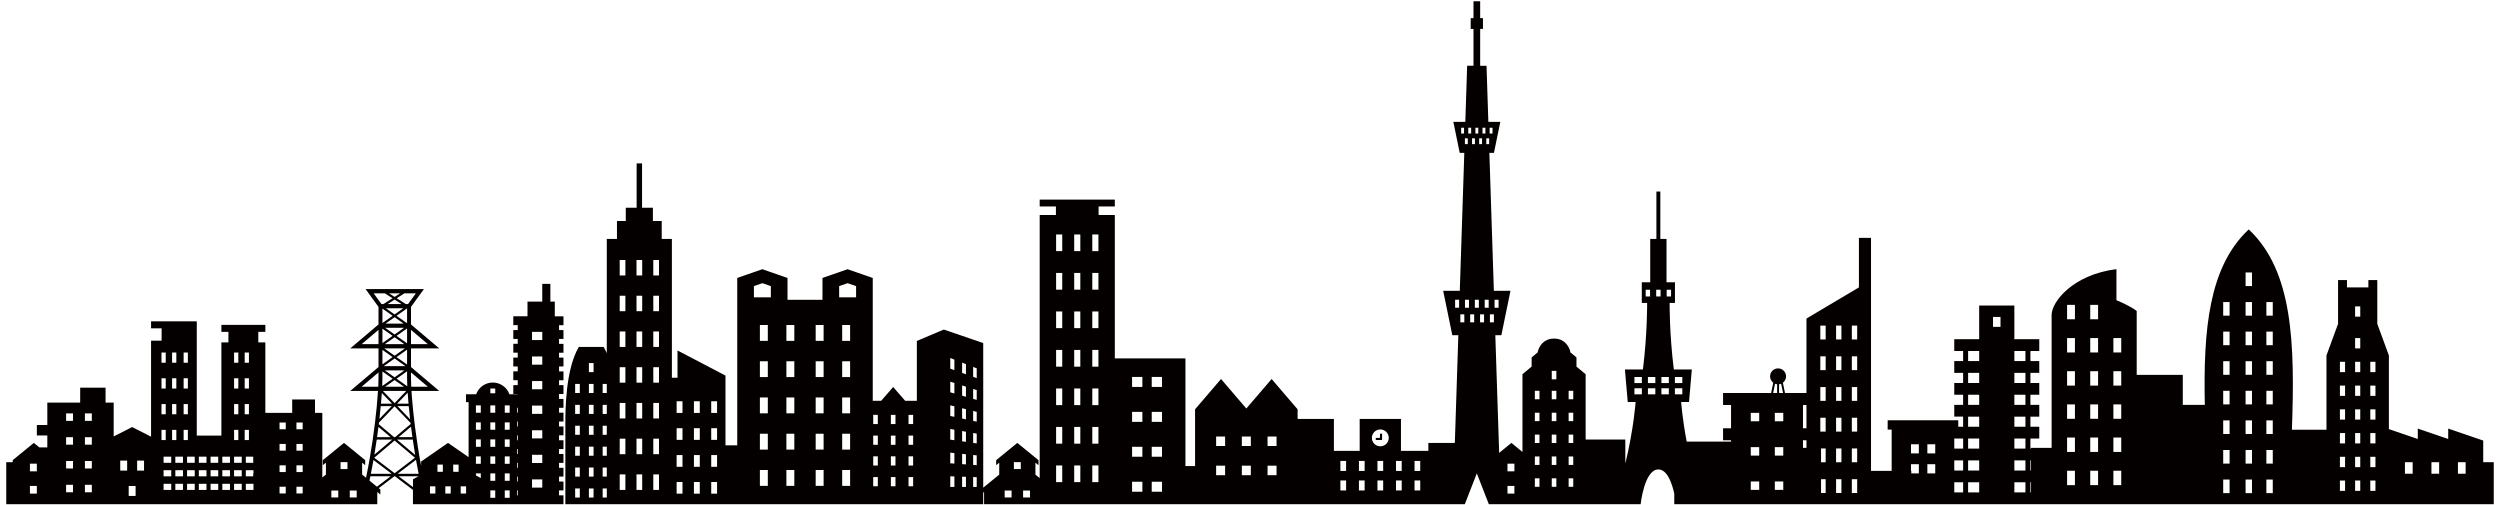 <!--?xml version="1.0" encoding="utf-8"?-->
<!-- Generator: Adobe Illustrator 22.1.0, SVG Export Plug-In . SVG Version: 6.00 Build 0)  -->
<svg version="1.1" id="_x31__1_" xmlns="http://www.w3.org/2000/svg" xmlns:xlink="http://www.w3.org/1999/xlink" x="0px" y="0px" viewBox="0 0 800 161.741" style="enable-background:new 0 0 800 161.741;" xml:space="preserve">
<style type="text/css">
	.st0{fill:#040000;}
</style>
<g>
	<path class="st0" d="M177.535,96.505h-1.416v-5.666h-2.596v5.666h-4.723v4.708h-4.543v2.833h1.416v1.573h-1.416v2.834h1.416v1.572
		h-1.416v2.833h1.416v1.573h-1.416v2.834h1.416v1.574h-1.416v2.832h1.416v1.573h-1.416v2.834h1.416v0.1h-2.653
		c-0.775-2.192-2.868-3.765-5.329-3.765c-2.458,0-4.55,1.573-5.327,3.765h-3.251v2.512h0.836v17.6l-6.581-4.56l-8.611,5.966v1.4
		c-0.836-4.462-1.491-8.81-1.989-12.746c-0.435-3.465-0.75-6.612-0.951-9.238c-0.056-0.708-0.103-1.378-0.143-2.007h8.881
		l-9.037-7.656c0-1.776,0-3.846,0-5.961h9.037l-9.037-7.658c0-1.138,0-2.173,0-3.045c0-0.862,0-1.566,0-2.052
		c0-0.223,0-0.399,0-0.528l4.138-5.701h-18.676l4.139,5.701c0,0.692,0,2.854,0,5.625l-9.037,7.658h9.037c0,2.115,0,4.185,0,5.961
		l-9.037,7.656h8.879c-0.092,1.503-0.231,3.246-0.417,5.17c-0.597,6.222-1.695,14.372-3.414,22.624l-1.253-1.023v-3.82l0.98,0.799
		v-1.602l-6.773-5.526l-6.774,5.526v1.602l0.981-0.799v3.82l-1.152,0.939v-20.695h-2.338v-4.298h-7.3v4.298h-8.592v-22.543h-2.251
		v-3.375h2.251v-2.253H70.845v2.253h2.25v3.375h-2.25v29.816h-7.878v-25.316v-5.064v-3.939v-1.686v-0.564H48.34v2.25h3.375v3.939
		H48.34v30.38v0.343l-6.054-3.075l-5.908,3.002v-10.826h-2.6v-4.779h-8.121v4.779H15.141v7.167h-3.353v3.346h3.353v3.823h-2.534
		l-1.773-1.446l-6.771,5.526v0.654H2v13.427h3.041h4.535h5.565h1.485h17.349h2.403h5.908h6.054h2.256h12.372h7.878h13.202h0.863
		h14.534h3.695h1.152h4.848h1.89h3.367h1.482h2.024h2.824v-3.9l0.979,0.799v-1.605l-0.507-0.414l4.998-3.807h0.193l5.758,4.363
		v4.564h2.514h3.504h5.203h6.581h4.643h9.665h1.177h14.877v-2.835h-1.418v-1.573h1.418v-2.832h-1.418v-1.575h1.418v-2.833h-1.418
		v-1.573h1.418v-2.834h-1.418v-1.573h1.418v-2.832h-1.418V139.3h1.418v-2.833h-1.418v-1.573h1.418v-2.834h-1.418v-1.572h1.418
		v-2.833h-1.418v-1.573h1.418v-2.834h-1.418v-1.573h1.418v-2.832h-1.418v-1.574h1.418v-2.834h-1.418v-1.573h1.418v-2.833h-1.418
		v-1.572h1.418v-2.834h-1.418v-1.573h1.418v-2.833h-2.778V96.505z M11.788,148.377v1.969v0.49H9.576v-2.458H11.788z M11.788,157.959
		H9.576v-2.455h2.212V157.959z M23.363,157.522h-2.211v-2.395h2.211V157.522z M23.363,149.907h-2.211v-2.395h2.211V149.907z
		 M23.363,142.291h-2.211v-2.395h2.211V142.291z M23.363,134.676h-2.211v-2.395h2.211V134.676z M29.383,157.522h-2.212v-2.395h2.212
		V157.522z M29.383,149.907h-2.212v-2.395h2.212V149.907z M29.383,142.291h-2.212v-2.395h2.212V142.291z M29.383,134.676h-2.212
		v-2.395h2.212V134.676z M40.688,150.596h-2.21v-3.195h2.21V150.596z M43.391,158.703h-2.21v-3.193h2.21V158.703z M46.093,150.596
		h-2.212v-3.195h2.212V150.596z M58.761,112.802h1.357v3.264h-1.357V112.802z M58.761,121.053h1.357v3.268h-1.357V121.053z
		 M58.761,129.309h1.357v3.266h-1.357V129.309z M55.069,112.802h1.357v3.264h-1.357V112.802z M55.069,121.053h1.357v3.268h-1.357
		V121.053z M55.069,129.309h1.357v3.266h-1.357V129.309z M51.677,112.802h1.355v3.264h-1.355V112.802z M51.677,121.053h1.355v3.268
		h-1.355V121.053z M51.677,129.309h1.355v3.266h-1.355V129.309z M51.677,137.564h1.355v3.264h-1.355V137.564z M54.796,156.769
		h-2.449v-1.957h2.449V156.769z M54.796,152.43h-2.449v-1.959h2.449V152.43z M54.796,148.09h-2.449v-1.959h2.449V148.09z
		 M55.069,137.564h1.357v3.264h-1.357V137.564z M58.555,156.769h-2.449v-1.957h2.449V156.769z M58.555,152.43h-2.449v-1.959h2.449
		V152.43z M58.555,148.09h-2.449v-1.959h2.449V148.09z M58.761,137.564h1.357v3.264h-1.357V137.564z M62.315,156.769h-2.45v-1.957
		h2.45V156.769z M62.315,152.43h-2.45v-1.959h2.45V152.43z M62.315,148.09h-2.45v-1.959h2.45V148.09z M66.074,156.769h-2.449v-1.957
		h2.449V156.769z M66.074,152.43h-2.449v-1.959h2.449V152.43z M66.074,148.09h-2.449v-1.959h2.449V148.09z M69.832,156.769h-2.448
		v-1.957h2.448V156.769z M69.832,152.43h-2.448v-1.959h2.448V152.43z M69.832,148.09h-2.448v-1.959h2.448V148.09z M81.034,151.455
		v0.975h-2.37v-1.959h2.449v0.984H81.034z M78.663,148.09v-1.959h2.37v1.887h0.079v0.073H78.663z M78.3,112.802h1.357v3.264H78.3
		V112.802z M78.3,121.053h1.357v3.268H78.3V121.053z M78.3,129.309h1.357v3.266H78.3V129.309z M74.908,112.802h1.357v3.264h-1.357
		V112.802z M74.908,121.053h1.357v3.268h-1.357V121.053z M74.908,129.309h1.357v3.266h-1.357V129.309z M74.908,137.564h1.357v3.264
		h-1.357V137.564z M73.593,156.769h-2.449v-1.957h2.449V156.769z M73.593,152.43h-2.449v-1.959h2.449V152.43z M73.593,148.09h-2.449
		v-1.959h2.449V148.09z M77.352,156.769h-2.449v-1.957h2.449V156.769z M77.352,152.43h-2.449v-1.959h2.449V152.43z M77.352,148.09
		h-2.449v-1.959h2.449V148.09z M78.3,137.564h1.357v3.264H78.3V137.564z M81.112,156.769h-2.449v-1.957h2.449V156.769z
		 M91.441,157.908h-1.989v-2.152h1.989V157.908z M91.441,151.063h-1.989v-2.155h1.989V151.063z M91.441,144.216h-1.989v-2.153h1.989
		V144.216z M91.441,137.368h-1.989v-2.152h1.989V137.368z M96.852,157.908h-1.989v-2.152h1.989V157.908z M96.852,151.063h-1.989
		v-2.155h1.989V151.063z M96.852,144.216h-1.989v-2.153h1.989V144.216z M96.852,137.368h-1.989v-2.152h1.989V137.368z
		 M108.242,159.188h-2.21v-2.212h2.21V159.188z M111.189,150.097h-2.208v-2.211h2.208V150.097z M114.139,159.188h-2.211v-2.212
		h2.211V159.188z M132.04,140.358c0.245,1.699,0.514,3.447,0.814,5.232l-5.833-4.928h5.019V140.358z M129.05,98.652l-2.778,1.965
		l-2.781-1.965H129.05z M124.05,97.293l2.225-1.425l2.223,1.425H124.05z M127.081,129.181l3.372-3.512
		c0.071,1.067,0.161,2.245,0.275,3.512H127.081z M130.8,129.967c0.014,0.149,0.029,0.298,0.042,0.45
		c0.114,1.187,0.247,2.441,0.397,3.752l-4.034-4.203H130.8z M129.282,104.905l-3.01,2.13l-3.013-2.13H129.282z M123.377,103.548
		l2.895-2.046l2.893,2.046H123.377z M130.263,105.098c0,1.501,0,3.124,0,4.762l-3.367-2.383L130.263,105.098z M129.395,110.132
		h-6.251l3.127-2.212L129.395,110.132z M129.574,111.49l-3.302,2.335l-3.305-2.335H129.574z M130.263,111.889
		c0,1.664,0,3.293,0,4.759l-3.367-2.379L130.263,111.889z M129.743,117.166h-6.947l3.476-2.456L129.743,117.166z M129.402,118.525
		l-3.13,2.214l-3.132-2.214H129.402z M129.277,123.75h-6.014l3.008-2.127L129.277,123.75z M130.002,125.107l-3.731,3.887
		l-3.732-3.887H130.002z M126.896,121.181l3.367-2.377c0,0.85,0,1.602,0,2.21c0,0.704,0.024,1.575,0.071,2.599L126.896,121.181z
		 M130.263,103.439l-3.367-2.379l3.367-2.381C130.263,99.591,130.263,101.316,130.263,103.439z M125.645,101.06l-3.266,2.31
		c0-0.957,0-1.83,0-2.583c0-0.854,0-1.55,0-2.036L125.645,101.06z M125.645,107.478l-3.266,2.312c0-0.806,0-1.607,0-2.394
		c0-0.763,0-1.51,0-2.228L125.645,107.478z M125.645,114.269l-3.266,2.31c0-1.428,0-3.005,0-4.621L125.645,114.269z
		 M125.645,121.181l-3.336,2.359c0.046-0.99,0.07-1.839,0.07-2.526c0-0.592,0-1.319,0-2.144L125.645,121.181z M125.46,129.181
		h-3.547c0.06-0.676,0.115-1.331,0.163-1.953c0.039-0.509,0.074-0.997,0.107-1.465L125.46,129.181z M125.336,129.967l-3.922,4.086
		c0.162-1.435,0.305-2.803,0.425-4.086H125.336z M126.272,130.023l5.107,5.319c0.013,0.114,0.026,0.225,0.041,0.338l-4.966,4.194
		h-0.366l-4.876-4.118c0.022-0.176,0.044-0.355,0.065-0.531L126.272,130.023z M131.971,139.874h-4.404l3.957-3.343
		C131.661,137.616,131.808,138.733,131.971,139.874z M136.916,123.75h-5.317c-0.003-0.052-0.006-0.105-0.009-0.157
		c-0.048-1.027-0.071-1.896-0.071-2.58c0-0.518,0-1.136,0-1.837L136.916,123.75z M136.916,110.132h-5.397c0-0.921,0-1.839,0-2.737
		c0-0.626,0-1.24,0-1.837L136.916,110.132z M133.075,93.863l-2.49,3.43h-0.746l-2.891-1.855l2.458-1.575H133.075z M128.062,93.863
		l-1.786,1.142l-1.782-1.142H128.062z M119.565,93.863h3.587l2.452,1.575l-2.899,1.855h-0.649L119.565,93.863z M115.722,110.132
		l5.399-4.574c0,1.453,0,3.012,0,4.574H115.722z M115.722,123.75l5.399-4.574c0,0.701,0,1.319,0,1.837
		c0,0.684-0.023,1.553-0.072,2.58c-0.003,0.051-0.005,0.105-0.008,0.157H115.722z M121.105,136.607l3.868,3.268h-4.304
		C120.826,138.76,120.971,137.668,121.105,136.607z M120.555,140.662h4.966l-5.72,4.833
		C120.078,143.85,120.328,142.234,120.555,140.662z M120.625,155.75l-2.398-1.956c0.096-0.461,0.199-0.923,0.294-1.384h6.485
		L120.625,155.75z M118.678,151.621c0.297-1.487,0.573-2.966,0.831-4.426l5.839,4.426H118.678z M126.291,151.43l-6.538-4.955
		l6.519-5.504l6.518,5.504L126.291,151.43z M133.119,147.132c0.259,1.479,0.541,2.98,0.841,4.489h-6.733L133.119,147.132z
		 M127.582,152.41h6.351l-1.786,0.97v2.49L127.582,152.41z M139.321,157.921h-1.728v-2.304h1.728V157.921z M141.715,150.966h-1.727
		v-2.304h1.727V150.966z M144.233,157.921h-1.727v-2.304h1.727V157.921z M146.751,150.966h-1.727v-2.304h1.727V150.966z
		 M149.147,157.921h-1.729v-2.304h1.729V157.921z M152.294,129.718h1.564v2.36h-1.564V129.718z M152.294,135.159h1.564v2.364h-1.564
		V135.159z M152.294,140.604h1.564v2.362h-1.564V140.604z M152.294,146.048h1.564v2.361h-1.564V146.048z M153.858,151.49v1.492
		l-1.564-0.852v-0.64H153.858z M158.475,159.295h-1.564v-2.361h1.564V159.295z M158.475,153.851h-1.564v-2.361h1.564V153.851z
		 M158.475,148.409h-1.564v-2.361h1.564V148.409z M158.475,142.966h-1.564v-2.362h1.564V142.966z M158.475,137.523h-1.564v-2.364
		h1.564V137.523z M158.475,132.078h-1.564v-2.36h1.564V132.078z M158.475,125.847h-1.564v-1.517h1.564V125.847z M163.092,159.295
		h-1.564v-2.361h1.564V159.295z M163.092,153.851h-1.564v-2.361h1.564V153.851z M163.092,148.409h-1.564v-2.361h1.564V148.409z
		 M163.092,142.966h-1.564v-2.362h1.564V142.966z M163.092,137.523h-1.564v-2.364h1.564V137.523z M163.092,132.078h-1.564v-2.36
		h1.564V132.078z M165.674,158.502h-0.238v-1.573h0.238V158.502z M165.674,154.097h-0.238v-1.575h0.238V154.097z M165.674,149.689
		h-0.238v-1.573h0.238V149.689z M165.674,145.281h-0.238v-1.573h0.238V145.281z M165.674,140.876h-0.238V139.3h0.238V140.876z
		 M165.674,136.467h-0.238v-1.573h0.238V136.467z M165.674,132.059h-0.238v-1.572h0.238V132.059z M173.529,156.04h-3.28v-2.625h3.28
		V156.04z M173.529,148.169h-3.28v-2.623h3.28V148.169z M173.529,140.297h-3.28v-2.623h3.28V140.297z M173.529,132.429h-3.28v-2.626
		h3.28V132.429z M173.529,124.557h-3.28v-2.626h3.28V124.557z M173.529,116.686h-3.28v-2.623h3.28V116.686z M173.529,108.818h-3.28
		v-2.626h3.28V108.818z"></path>
	<polygon class="st0" points="441.592,140.127 440.249,140.127 440.249,140.797 441.592,140.797 442.265,140.797 442.265,140.127 
		442.265,138.78 441.592,138.78 	"></polygon>
	<path class="st0" d="M794.633,147.91v-6.93l-11.208-3.835v3.329l-9.736-3.329v3.329l-9.246-3.16v-23.574l-3.709-10.106v-6.724
		v-4.933V89.63h-2.852v2.348h-6.848V89.63h-2.854v2.348v4.933v6.724l-3.71,10.106v23.769h-11.058
		c0.978-27.476,0.39-50.805-13.819-64.097c-12.815,11.989-14.55,32.144-14.051,56.14h-7.051v-9.592h-14.745V99.522
		c-2.162-1.729-6.485-3.459-6.485-3.459v-9.941c-13.833,1.729-20.748,10.375-20.748,14.697c0,3.485,0,25.946,0,42.492h-6.581v0.246
		h-0.199v-3.229h2.834v-3.773h-2.834v-3.233h2.834v-3.77h-2.834v-3.232h2.834v-3.77h-2.834v-3.232h2.834v-3.77h-2.834v-3.233h2.834
		v-3.77h-7.973V97.77h-11.257v10.775h-7.973v3.77h2.834v3.233h-2.834v3.77h2.834v3.232h-2.834v3.77h2.834v3.232h-2.834v3.77h2.834
		v3.233h-1.556v-2.07h-22.589v2.983h1.278v13.212h-6.605v-49.388V89.674v-13.56h-3.872v15.857l-16.788,9.968v23.822h-6.864
		l-0.677-3.288c0.616-0.466,1.014-1.206,1.014-2.036c0-1.412-1.144-2.556-2.556-2.556c-1.412,0-2.556,1.145-2.556,2.556
		c0,0.831,0.4,1.57,1.015,2.036l-0.677,3.288h-15.386v3.836h2.556v7.457h-2.556v3.837h2.556v0.417H539.74
		c-1.424-7.52-1.773-12.676-1.773-12.676h2.518l0.899-10.393h-5.758c-1.439-11.507-1.348-21.29-1.348-21.29h1.708v-6.633h-2.698
		v-8.893v-4.967h-1.98V61.288h-1.259v15.168h-1.978v4.967v8.893h-2.699v6.633h1.708c0,0,0.09,9.783-1.348,21.29h-5.759l0.901,10.393
		h2.52c0,0-0.581,8.564-3.293,19.722v-7.705h-12.695v-20.891l-2.936-2.447v-2.934l-1.956-1.631c0-0.652-1.142-4.402-5.219-4.402
		c-4.077,0-5.217,3.75-5.217,4.402l-1.956,1.631v2.934l-2.936,2.447v24.86l-3.536-2.887l-3.917,3.197l-1.231-37.657h1.933
		l2.917-14.208h-5.312l-1.443-44.146h1.468l2.036-9.919h-3.828l-0.586-17.95h-2.032V9.249h0.893V5.808h-0.893V0.404h-2.139v5.404
		h-0.892v3.441h0.892v11.796h-2.029l-0.586,17.95h-3.83l2.036,9.919h1.469l-1.444,44.146h-5.312l2.917,14.208h1.932l-1.124,34.461
		h-8.474v2.557h-8.764v-10.229h-13.214v10.229h-8.245v-10.229h-11.616v-3.078l-8.31-9.697l-8.096,9.445l-8.096-9.445l-8.311,9.697
		v18.165h-3.078V114.68h-22.597V68.793h-5.192V66.06h5.192v-2.185h-24.044v2.185h5.192v2.733h-5.192v84.196l-1.362-1.11v-3.82
		l0.981,0.799v-1.602l-6.773-5.526l-6.772,5.526v1.602l0.98-0.799v3.82l-5.124,4.18v-46.289l-12.61-4.315l-8.63,3.651v19.159h-3.73
		l-3.845-4.424l-3.847,4.424h-2.687V88.947l-8.044-2.798l-8.044,2.798v6.996H257.6h-5.595v-6.996l-8.044-2.798l-8.044,2.798v53.554
		h-3.765v-22.324l-15.347-8.024v8.72h-1.801v-44.42h-3.255v-5.727h-2.822v-4.253h-3.469V52.285h-1.737v14.189h-3.471v4.253h-2.821
		v5.727h-3.255v36.556c-0.308-0.696-0.641-1.363-1.008-1.984h-7.945c-4.302,7.283-4.302,20.521-4.302,24.493
		c0,3.972,0,25.818,0,25.818h13.254h3.296h16.543h0.99h20.913h1.118h38.974h3.272h14.109h2.232h19.008v-3.676l0.277-0.224v3.9h4.848
		h4.849h1.888h4.848h1.362h3.487h20.137h0.421h11.517h11.08h3.078h2.034h26.956h3.823h9.42h2.196h30.222h1.678h6.156h1.061h2.778
		l3.843-9.862l3.841,9.862h1.43h2.411h6.917h2.257h16.54h1.424h8.791h3.904h4.911c0,0,1.17-11.116,5.668-11.116
		c2.846,0,4.357,4.448,5.086,7.715v3.4h0.582h8.815h8.776h5.948h13.521h3.547h1.114h4.664h15.996h6.605h6.282h13.751h24.567h2.635
		h3.945h2.744h20.09h4.399h11.59h3.154h2.931h5.276h20.589h5.201h11.982h0.661h18.821h0.49h25.981h4.209H798V147.91H794.633z
		 M476.683,40.882h0.925v1.849h-0.925V40.882z M468.49,42.731h-0.923v-1.849h0.923V42.731z M192.85,122.867h1.325v2.899h-1.325
		V122.867z M192.85,129.553h1.325v2.901h-1.325V129.553z M192.85,136.24h1.325v2.901h-1.325V136.24z M192.85,142.93h1.325v2.901
		h-1.325V142.93z M192.85,149.616h1.325v2.901h-1.325V149.616z M185.54,159.207h-1.491v-2.901h1.491V159.207z M185.54,152.517
		h-1.491v-2.901h1.491V152.517z M185.54,145.831h-1.491v-2.901h1.491V145.831z M185.54,139.141h-1.491v-2.901h1.491V139.141z
		 M185.54,132.454h-1.491v-2.901h1.491V132.454z M185.54,125.766h-1.491v-2.899h1.491V125.766z M189.941,159.207h-1.492v-2.901
		h1.492V159.207z M189.941,152.517h-1.492v-2.901h1.492V152.517z M189.941,145.831h-1.492v-2.901h1.492V145.831z M189.941,139.141
		h-1.492v-2.901h1.492V139.141z M189.941,132.454h-1.492v-2.901h1.492V132.454z M189.941,125.766h-1.492v-2.899h1.492V125.766z
		 M189.941,119.078h-1.492v-2.901h1.492V119.078z M192.85,159.207v-2.901h1.325v2.901H192.85z M200.124,156.777h-1.82v-4.962h1.82
		V156.777z M200.124,145.337h-1.82v-4.961h1.82V145.337z M200.124,133.902h-1.82v-4.961h1.82V133.902z M200.124,122.464h-1.82
		v-4.961h1.82V122.464z M200.124,111.026h-1.82v-4.961h1.82V111.026z M200.124,99.587h-1.82v-4.96h1.82V99.587z M200.124,88.151
		h-1.82V83.19h1.82V88.151z M205.501,156.777h-1.821v-4.962h1.821V156.777z M205.501,145.337h-1.821v-4.961h1.821V145.337z
		 M205.501,133.902h-1.821v-4.961h1.821V133.902z M205.501,122.464h-1.821v-4.961h1.821V122.464z M205.501,111.026h-1.821v-4.961
		h1.821V111.026z M205.501,99.587h-1.821v-4.96h1.821V99.587z M205.501,88.151h-1.821V83.19h1.821V88.151z M210.876,156.777h-1.821
		v-4.962h1.821V156.777z M210.876,145.337h-1.821v-4.961h1.821V145.337z M210.876,133.902h-1.821v-4.961h1.821V133.902z
		 M210.876,122.464h-1.821v-4.961h1.821V122.464z M210.876,111.026h-1.821v-4.961h1.821V111.026z M210.876,99.587h-1.821v-4.96
		h1.821V99.587z M210.876,88.151h-1.821V83.19h1.821V88.151z M218.398,157.979h-1.877v-3.735h1.877V157.979z M218.398,149.367
		h-1.877v-3.737h1.877V149.367z M218.398,140.754h-1.877v-3.737h1.877V140.754z M218.398,132.142h-1.877v-3.739h1.877V132.142z
		 M223.93,157.979h-1.876v-3.735h1.876V157.979z M223.93,149.367h-1.876v-3.737h1.876V149.367z M223.93,140.754h-1.876v-3.737h1.876
		V140.754z M223.93,132.142h-1.876v-3.739h1.876V132.142z M229.462,157.979h-1.874v-3.735h1.874V157.979z M229.462,149.367h-1.874
		v-3.737h1.874V149.367z M229.462,140.754h-1.874v-3.737h1.874V140.754z M229.462,132.142h-1.874v-3.739h1.874V132.142z
		 M245.702,155.484h-2.539v-5.078h2.539V155.484z M245.702,143.879h-2.539v-5.076h2.539V143.879z M245.702,132.274h-2.539v-5.075
		h2.539V132.274z M245.702,120.671h-2.539v-5.075h2.539V120.671z M245.702,109.067h-2.539v-5.078h2.539V109.067z M246.671,95.148
		h-5.419v-3.591l2.71-0.943l2.71,0.943V95.148z M254.182,155.484h-2.538v-5.078h2.538V155.484z M254.182,143.879h-2.538v-5.076
		h2.538V143.879z M254.182,132.274h-2.538v-5.075h2.538V132.274z M254.182,120.671h-2.538v-5.075h2.538V120.671z M254.182,109.067
		h-2.538v-5.078h2.538V109.067z M263.554,155.484h-2.537v-5.078h2.537V155.484z M263.554,143.879h-2.537v-5.076h2.537V143.879z
		 M263.554,132.274h-2.537v-5.075h2.537V132.274z M263.554,120.671h-2.537v-5.075h2.537V120.671z M263.554,109.067h-2.537v-5.078
		h2.537V109.067z M272.036,155.484h-2.539v-5.078h2.539V155.484z M272.036,143.879h-2.539v-5.076h2.539V143.879z M272.036,132.274
		h-2.539v-5.075h2.539V132.274z M272.036,120.671h-2.539v-5.075h2.539V120.671z M272.036,109.067h-2.539v-5.078h2.539V109.067z
		 M273.948,95.148h-5.419v-3.591l2.71-0.943l2.71,0.943V95.148z M280.903,155.6h-1.473v-2.947h1.473V155.6z M280.903,148.965h-1.473
		v-2.945h1.473V148.965z M280.903,142.336h-1.473v-2.948h1.473V142.336z M280.903,135.701h-1.473v-2.947h1.473V135.701z
		 M286.553,155.6h-1.474v-2.947h1.474V155.6z M286.553,148.965h-1.474v-2.945h1.474V148.965z M286.553,142.336h-1.474v-2.948h1.474
		V142.336z M286.553,135.701h-1.474v-2.947h1.474V135.701z M292.203,155.6h-1.474v-2.947h1.474V155.6z M292.203,148.965h-1.474
		v-2.945h1.474V148.965z M292.203,142.336h-1.474v-2.948h1.474V142.336z M292.203,135.701h-1.474v-2.947h1.474V135.701z
		 M305.403,155.823h-1.318v-3.408l1.318,0.044V155.823z M305.403,148.346l-1.318-0.095v-3.408l1.318,0.137V148.346z
		 M305.403,140.869l-1.318-0.189v-3.407l1.318,0.231V140.869z M305.403,133.389l-1.318-0.281v-3.406l1.318,0.326V133.389z
		 M305.403,125.913l-1.318-0.376v-3.406l1.318,0.42V125.913z M305.403,118.437l-1.318-0.471v-3.406l1.318,0.515V118.437z
		 M309.103,155.823h-1.226v-3.287l1.226,0.041V155.823z M309.103,148.612l-1.226-0.09v-3.284l1.226,0.127V148.612z M309.103,141.397
		l-1.226-0.176v-3.284l1.226,0.214V141.397z M309.103,134.186l-1.226-0.263v-3.286l1.226,0.303V134.186z M309.103,126.973
		l-1.226-0.352v-3.283l1.226,0.391V126.973z M309.103,119.761l-1.226-0.439v-3.284l1.226,0.478V119.761z M312.549,155.823h-1.142
		v-3.171l1.142,0.037V155.823z M312.549,148.858l-1.142-0.082v-3.173l1.142,0.119V148.858z M312.549,141.891l-1.142-0.164v-3.171
		l1.142,0.199V141.891z M312.549,134.925l-1.142-0.245v-3.171l1.142,0.281V134.925z M312.549,127.959l-1.142-0.327v-3.17
		l1.142,0.362V127.959z M312.549,120.993l-1.142-0.408v-3.171l1.142,0.446V120.993z M323.705,159.188h-2.212v-2.212h2.212V159.188z
		 M326.653,150.097h-2.21v-2.211h2.21V150.097z M329.602,159.188h-2.212v-2.212h2.212V159.188z M339.916,154.286h-1.963v-5.343
		h1.963V154.286z M339.916,141.966h-1.963v-5.343h1.963V141.966z M339.916,129.645h-1.963v-5.342h1.963V129.645z M339.916,117.327
		h-1.963v-5.345h1.963V117.327z M339.916,105.007h-1.963v-5.344h1.963V105.007z M339.916,92.686h-1.963v-5.344h1.963V92.686z
		 M339.916,80.368h-1.963v-5.343h1.963V80.368z M345.705,154.286h-1.962v-5.343h1.962V154.286z M345.705,141.966h-1.962v-5.343
		h1.962V141.966z M345.705,129.645h-1.962v-5.342h1.962V129.645z M345.705,117.327h-1.962v-5.345h1.962V117.327z M345.705,105.007
		h-1.962v-5.344h1.962V105.007z M345.705,92.686h-1.962v-5.344h1.962V92.686z M345.705,80.368h-1.962v-5.343h1.962V80.368z
		 M351.496,154.286h-1.962v-5.343h1.962V154.286z M351.496,141.966h-1.962v-5.343h1.962V141.966z M351.496,129.645h-1.962v-5.342
		h1.962V129.645z M351.496,117.327h-1.962v-5.345h1.962V117.327z M351.496,105.007h-1.962v-5.344h1.962V105.007z M351.496,92.686
		h-1.962v-5.344h1.962V92.686z M351.496,80.368h-1.962v-5.343h1.962V80.368z M365.559,157.346h-3.294v-3.195h3.294V157.346z
		 M365.559,146.165h-3.294v-3.191h3.294V146.165z M365.559,134.989h-3.294v-3.193h3.294V134.989z M365.559,123.812h-3.294v-3.191
		h3.294V123.812z M371.846,157.346h-3.294v-3.195h3.294V157.346z M371.846,146.165h-3.294v-3.191h3.294V146.165z M371.846,134.989
		h-3.294v-3.193h3.294V134.989z M371.846,123.812h-3.294v-3.191h3.294V123.812z M392.035,152.062h-2.874v-3.04h2.874V152.062z
		 M392.035,142.727h-2.874v-3.039h2.874V142.727z M400.265,152.062h-2.876v-3.04h2.876V152.062z M400.265,142.727h-2.876v-3.039
		h2.876V142.727z M408.494,152.062h-2.874v-3.04h2.874V152.062z M408.494,142.727h-2.874v-3.039h2.874V142.727z M430.753,156.95
		h-1.827v-3.193h1.827V156.95z M430.753,150.703h-1.827v-3.195h1.827V150.703z M436.683,156.95h-1.825v-3.193h1.825V156.95z
		 M436.683,150.703h-1.825v-3.195h1.825V150.703z M442.614,156.95h-1.825v-3.193h1.825V156.95z M442.614,150.703h-1.825v-3.195
		h1.825V150.703z M441.702,142.825c-1.493,0-2.705-1.21-2.705-2.702c0-1.493,1.212-2.702,2.705-2.702
		c1.492,0,2.702,1.209,2.702,2.702C444.404,141.615,443.194,142.825,441.702,142.825z M448.545,156.95h-1.825v-3.193h1.825V156.95z
		 M448.545,150.703h-1.825v-3.195h1.825V150.703z M454.475,156.95h-1.823v-3.193h1.823V156.95z M454.475,150.703h-1.823v-3.195
		h1.823V150.703z M466.914,98.472h-1.278v-2.559h1.278V98.472z M468.581,103.155h-1.276v-2.559h1.276V103.155z M474.405,40.882
		h0.924v1.849h-0.924V40.882z M472.127,40.882h0.923v1.849h-0.923V40.882z M471.051,44.265h0.924v1.849h-0.924V44.265z
		 M469.846,40.882h0.925v1.849h-0.925V40.882z M468.772,44.265h0.923v1.849h-0.923V44.265z M470.07,98.472h-1.277v-2.559h1.277
		V98.472z M471.738,103.155h-1.277v-2.559h1.277V103.155z M473.227,98.472h-1.278v-2.559h1.278V98.472z M473.331,44.265h0.923v1.849
		h-0.923V44.265z M474.895,103.155h-1.278v-2.559h1.278V103.155z M476.383,98.472h-1.278v-2.559h1.278V98.472z M476.533,46.114
		h-0.924v-1.849h0.924V46.114z M478.261,95.912h1.28v2.559h-1.28V95.912z M476.772,100.596h1.278v2.559h-1.278V100.596z
		 M484.605,157.959h-2.211v-2.455h2.211V157.959z M484.605,150.836h-2.211v-2.458h2.211V150.836z M492.629,155.772h-1.475v-2.702
		h1.475V155.772z M492.629,148.773h-1.475v-2.705h1.475V148.773z M492.629,141.77h-1.475v-2.703h1.475V141.77z M492.629,134.767
		h-1.475v-2.702h1.475V134.767z M492.629,127.766h-1.475v-2.703h1.475V127.766z M498.034,155.772h-1.474v-2.702h1.474V155.772z
		 M498.034,148.773h-1.474v-2.705h1.474V148.773z M498.034,141.77h-1.474v-2.703h1.474V141.77z M498.034,134.767h-1.474v-2.702
		h1.474V134.767z M498.034,127.766h-1.474v-2.703h1.474V127.766z M498.034,121.378h-1.474v-2.702h1.474V121.378z M503.44,155.772
		h-1.476v-2.702h1.476V155.772z M503.44,148.773h-1.476v-2.705h1.476V148.773z M503.44,141.77h-1.476v-2.703h1.476V141.77z
		 M503.44,134.767h-1.476v-2.702h1.476V134.767z M503.44,127.766h-1.476v-2.703h1.476V127.766z M525.393,126.182h-2.373v-1.94h2.373
		V126.182z M525.393,122.586h-2.373v-1.944h2.373V122.586z M533.336,92.719h1.402v2.158h-1.402V92.719z M526.623,94.877v-2.158
		h1.401v2.158H526.623z M529.708,126.182h-2.373v-1.94h2.373V126.182z M529.708,122.586h-2.373v-1.944h2.373V122.586z
		 M531.38,94.877h-1.4v-2.158h1.4V94.877z M534.025,126.182h-2.373v-1.94h2.373V126.182z M534.025,122.586h-2.373v-1.944h2.373
		V122.586z M535.968,120.642h2.373v1.944h-2.373V120.642z M535.968,124.241h2.373v1.94h-2.373V124.241z M562.948,156.761h-2.702
		v-2.702h2.702V156.761z M562.948,145.788h-2.702v-2.702h2.702V145.788z M562.948,134.815h-2.702v-2.702h2.702V134.815z
		 M569.299,122.974c0.232-0.028,0.455-0.087,0.665-0.174l0.609,2.961h-1.274V122.974z M568.014,122.801
		c0.209,0.087,0.43,0.145,0.664,0.174v2.787h-1.274L568.014,122.801z M570.648,156.761h-2.704v-2.702h2.704V156.761z
		 M570.648,145.788h-2.704v-2.702h2.704V145.788z M570.648,134.815h-2.704v-2.702h2.704V134.815z M576.955,129.598h1.114v7.457
		h-1.114V129.598z M578.069,140.892v2.42h-1.114v-2.42H578.069z M584.214,157.758h-1.481v-4.422h1.481V157.758z M584.214,147.93
		h-1.481v-4.422h1.481V147.93z M584.214,138.103h-1.711v-4.422h1.711V138.103z M584.214,128.274h-1.711v-4.421h1.711V128.274z
		 M584.214,118.446h-1.711v-4.424h1.711V118.446z M584.214,108.619h-1.711v-4.424h1.711V108.619z M589.256,157.758h-1.711v-4.422
		h1.711V157.758z M589.256,147.93h-1.711v-4.422h1.711V147.93z M589.256,138.103h-1.711v-4.422h1.711V138.103z M589.256,128.274
		h-1.711v-4.421h1.711V128.274z M589.256,118.446h-1.711v-4.424h1.711V118.446z M589.256,108.619h-1.711v-4.424h1.711V108.619z
		 M594.296,157.758h-1.709v-4.422h1.709V157.758z M594.296,147.93h-1.709v-4.422h1.709V147.93z M594.296,138.103h-1.709v-4.422
		h1.709V138.103z M594.296,128.274h-1.709v-4.421h1.709V128.274z M594.296,118.446h-1.709v-4.424h1.709V118.446z M594.296,108.619
		h-1.709v-4.424h1.709V108.619z M614.033,151.479h-2.418v-0.798h-0.101v-2.138h2.519V151.479z M614.033,145.091h-2.519v-2.936h2.519
		V145.091z M619.275,151.479h-2.52v-2.936h2.52V151.479z M619.275,145.091h-2.52v-2.936h2.52V145.091z M628.201,157.565h-2.834
		v-3.231h2.834V157.565z M628.201,150.564h-2.834v-3.234h2.834V150.564z M628.201,143.558h-2.834v-3.229h2.834V143.558z
		 M633.339,157.565h-3.542v-3.231h3.542V157.565z M633.339,150.564h-3.542v-3.234h3.542V150.564z M633.339,143.558h-3.542v-3.229
		h3.542V143.558z M633.339,136.556h-3.542v-3.233h3.542V136.556z M633.339,129.553h-3.542v-3.232h3.542V129.553z M633.339,122.551
		h-3.542v-3.232h3.542V122.551z M633.339,115.548h-3.542v-3.233h3.542V115.548z M649.734,147.33h0.199v3.234h-0.199V147.33z
		 M640.163,104.602h-2.393v-3.191h2.393V104.602z M648.139,157.565h-3.543v-3.231h3.543V157.565z M648.139,150.564h-3.543v-3.234
		h3.543V150.564z M648.139,143.558h-3.543v-3.229h3.543V143.558z M648.139,136.556h-3.543v-3.233h3.543V136.556z M648.139,129.553
		h-3.543v-3.232h3.543V129.553z M648.139,122.551h-3.543v-3.232h3.543V122.551z M648.139,115.548h-3.543v-3.233h3.543V115.548z
		 M649.734,157.565v-3.231h0.199v3.231H649.734z M663.977,155.232h-2.511v-4.604h2.511V155.232z M663.977,144.62h-2.511v-4.606
		h2.511V144.62z M663.977,134.006h-2.511v-4.604h2.511V134.006z M663.977,123.393h-2.511v-4.604h2.511V123.393z M663.977,112.78
		h-2.511v-4.606h2.511V112.78z M663.977,102.166h-2.511v-4.601h2.511V102.166z M671.387,155.232h-2.512v-4.604h2.512V155.232z
		 M671.387,144.62h-2.512v-4.606h2.512V144.62z M671.387,134.006h-2.512v-4.604h2.512V134.006z M671.387,123.393h-2.512v-4.604
		h2.512V123.393z M671.387,112.78h-2.512v-4.606h2.512V112.78z M671.387,102.166h-2.512v-4.601h2.512V102.166z M678.797,155.232
		h-2.514v-4.604h2.514V155.232z M678.797,144.62h-2.514v-4.606h2.514V144.62z M678.797,134.006h-2.514v-4.604h2.514V134.006z
		 M678.797,123.393h-2.514v-4.604h2.514V123.393z M678.797,112.78h-2.514v-4.606h2.514V112.78z M725.24,96.656h2.048v4.348h-2.048
		V96.656z M725.24,106.122h2.048v4.351h-2.048V106.122z M725.24,115.59h2.048v4.352h-2.048V115.59z M725.24,125.06h2.048v4.348
		h-2.048V125.06z M713.469,157.813h-2.045v-4.351h2.045V157.813z M713.469,148.344h-2.045v-4.352h2.045V148.344z M713.469,138.875
		h-2.045v-4.348h2.045V138.875z M713.469,129.408h-2.045v-4.348h2.045V129.408z M713.469,119.941h-2.045v-4.352h2.045V119.941z
		 M713.469,110.473h-2.045v-4.351h2.045V110.473z M713.469,101.004h-2.045v-4.348h2.045V101.004z M720.634,157.813h-2.046v-4.351
		h2.046V157.813z M720.634,148.344h-2.046v-4.352h2.046V148.344z M720.634,138.875h-2.046v-4.348h2.046V138.875z M720.634,129.408
		h-2.046v-4.348h2.046V129.408z M720.634,119.941h-2.046v-4.352h2.046V119.941z M720.634,110.473h-2.046v-4.351h2.046V110.473z
		 M720.634,101.004h-2.046v-4.348h2.046V101.004z M720.634,91.537h-2.046v-4.349h2.046V91.537z M727.287,157.813h-2.048v-4.351
		h2.048V157.813z M727.287,148.344h-2.048v-4.352h2.048V148.344z M727.287,138.875h-2.048v-4.348h2.048v2.983V138.875z
		 M750.422,157.077h-1.65v-3.296h1.65V157.077z M750.422,149.477h-1.65v-3.296h1.65V149.477z M750.422,141.877h-1.65v-3.296h1.65
		V141.877z M750.422,134.281h-1.65v-3.297h1.65V134.281z M750.422,126.681h-1.65v-3.296h1.65V126.681z M750.422,119.081h-1.65
		v-3.296h1.65V119.081z M755.282,157.077h-1.648v-3.296h1.648V157.077z M755.282,149.477h-1.648v-3.296h1.648V149.477z
		 M755.282,141.877h-1.648v-3.296h1.648V141.877z M755.282,134.281h-1.648v-3.297h1.648V134.281z M755.282,126.681h-1.648v-3.296
		h1.648V126.681z M755.282,119.081h-1.648v-3.296h1.648V119.081z M755.282,111.483h-1.648v-3.297h1.648V111.483z M755.282,101.338
		h-1.648V98.04h1.648V101.338z M760.142,157.077h-1.648v-3.296h1.648V157.077z M760.142,149.477h-1.648v-3.296h1.648V149.477z
		 M760.142,141.877h-1.648v-3.296h1.648V141.877z M760.142,134.281h-1.648v-3.297h1.648V134.281z M760.142,126.681h-1.648v-3.296
		h1.648V126.681z M760.142,119.081h-1.648v-3.296h1.648V119.081z M772.048,151.597h-2.466v-3.7h2.466V151.597z M780.527,151.597
		h-2.468v-3.7h2.468V151.597z M789.005,151.597h-2.468v-3.7h2.468V151.597z"></path>
</g>
</svg>
